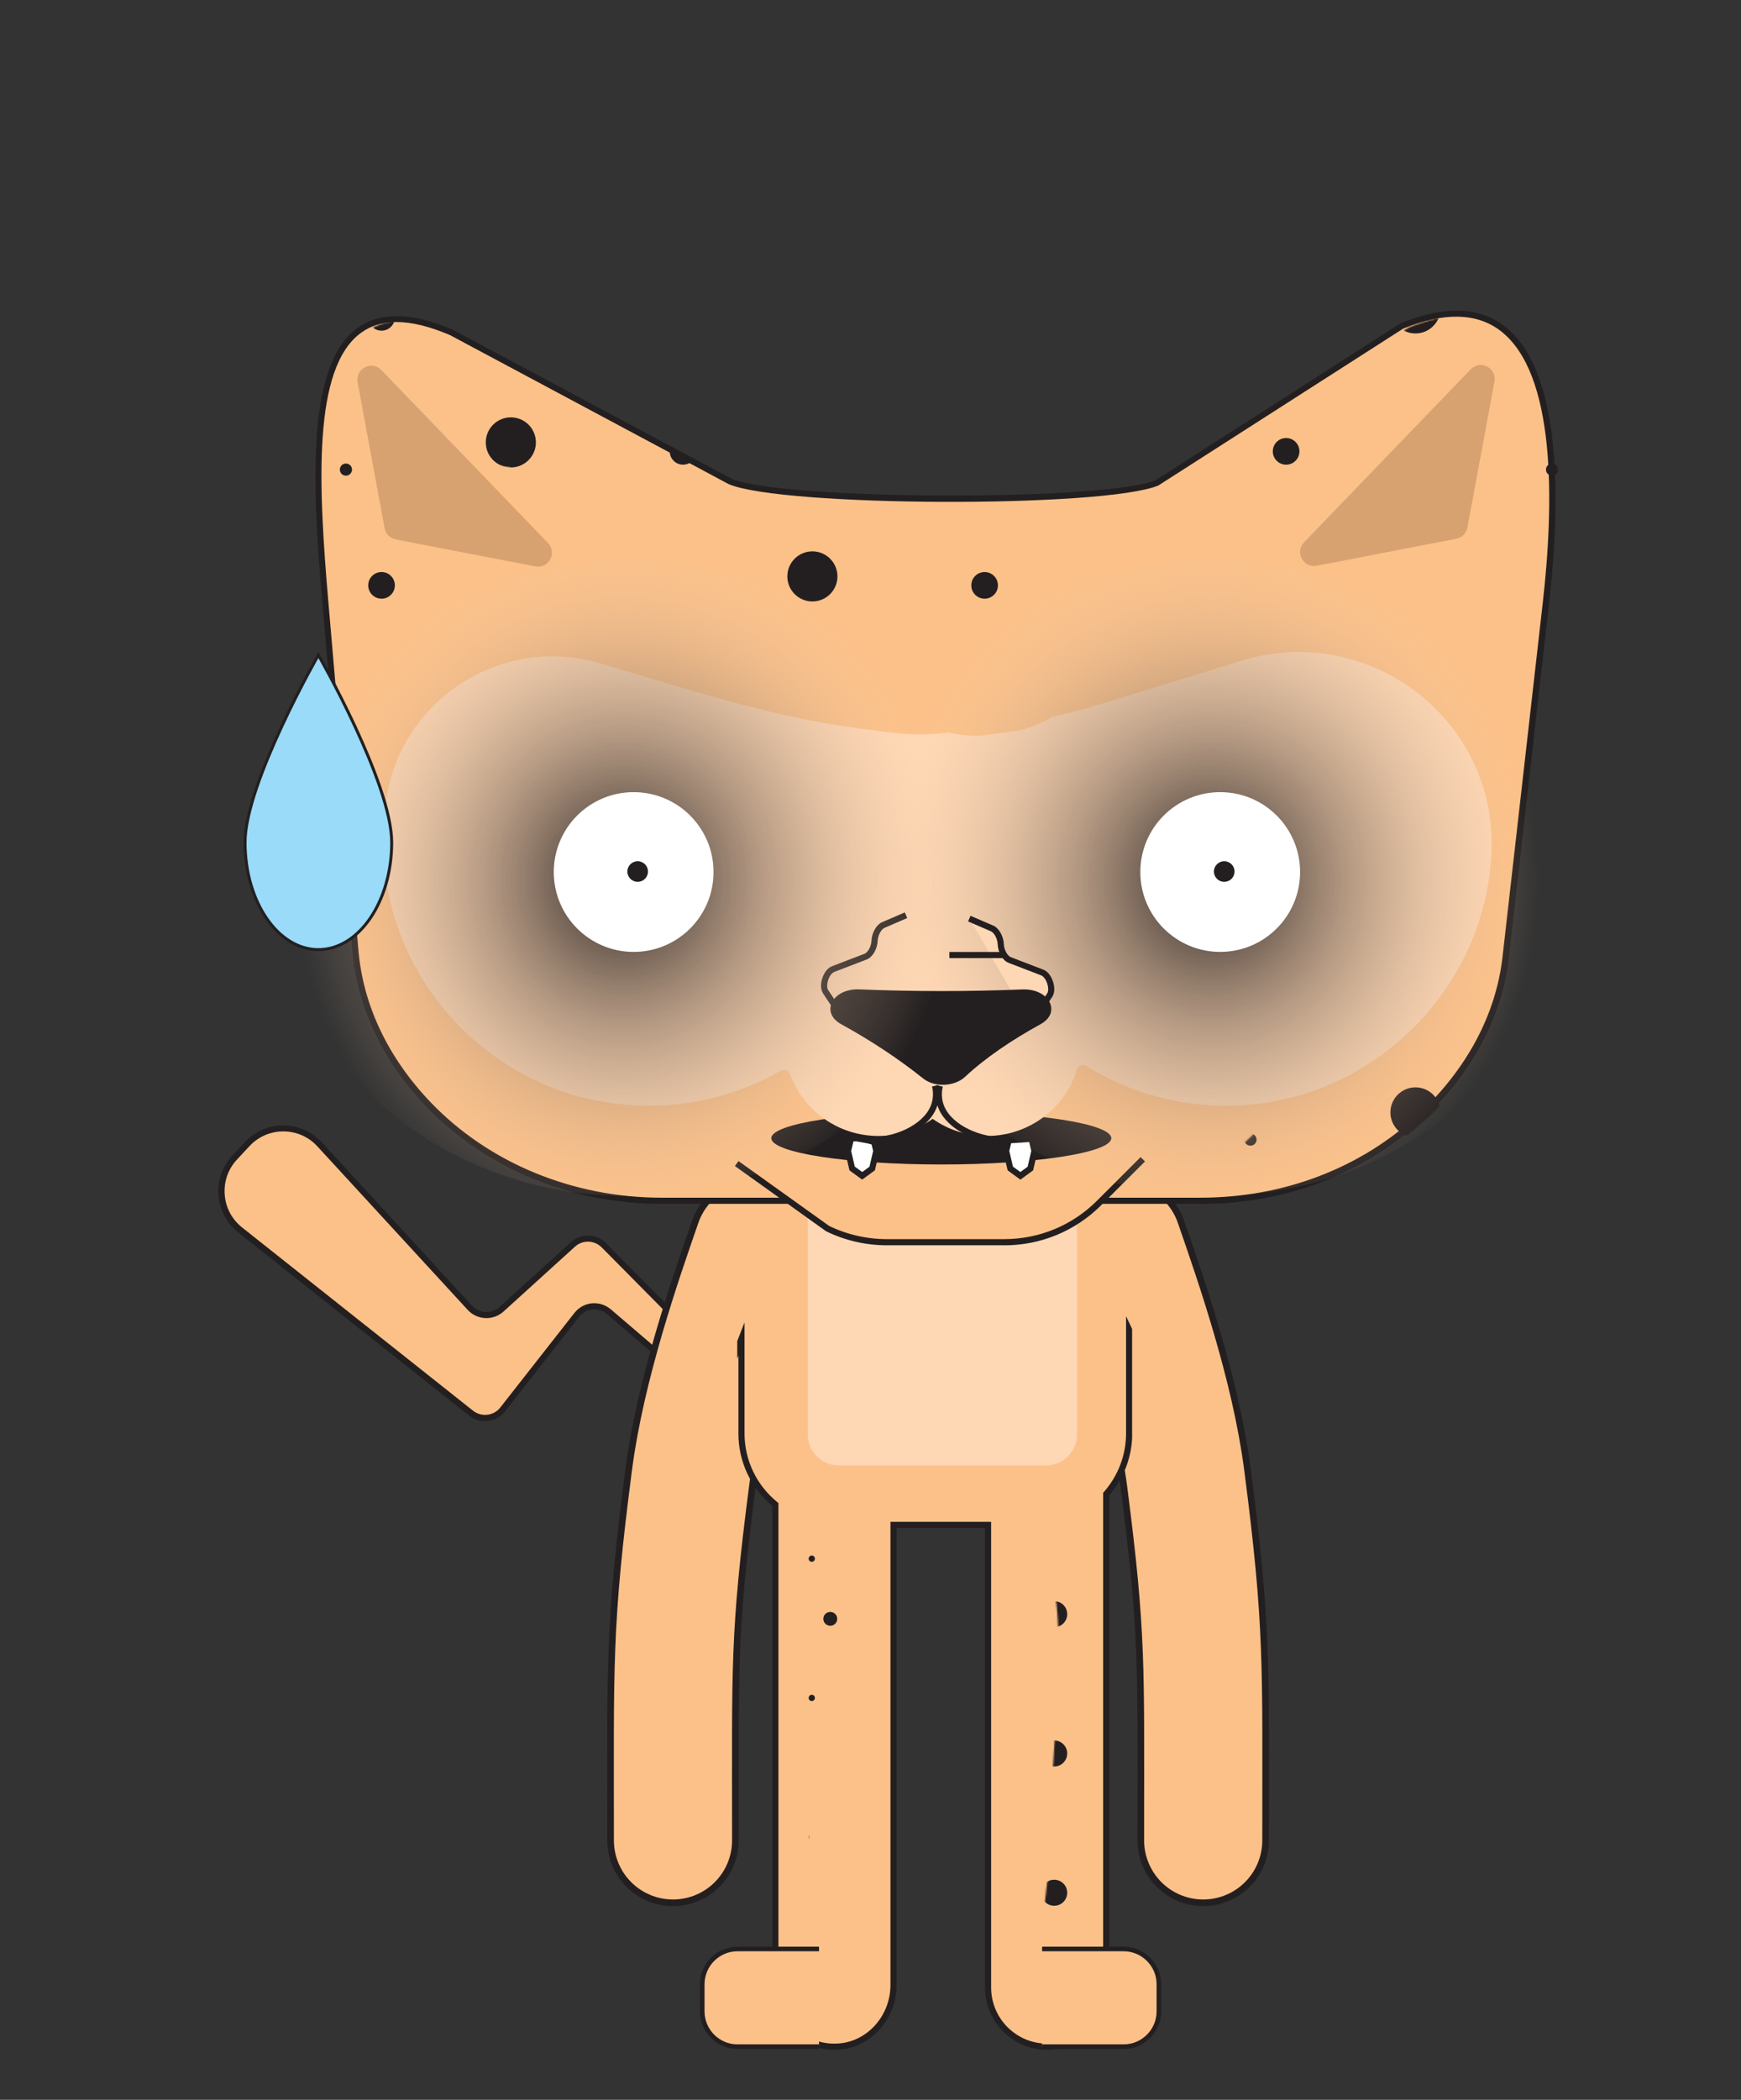 <?xml version="1.0" encoding="UTF-8"?>
<svg xmlns="http://www.w3.org/2000/svg" xmlns:xlink="http://www.w3.org/1999/xlink" viewBox="0 0 1178.6 1420.81">
  <rect x="0" y="0" width="1178.6" height="1420.81" fill="#333333" stroke="none"/>
  <defs>
    <style>
      .cls-1 {
        mask: url(#mask-1);
      }

      .cls-2 {
        fill: #231f20;
      }

      .cls-3 {
        fill: #a5764d;
      }

      .cls-4 {
        fill: #fff;
      }

      .cls-5 {
        mask: url(#mask);
      }

      .cls-6 {
        opacity: .41;
      }

      .cls-7 {
        stroke: #fcc189;
        stroke-width: 80px;
      }

      .cls-7, .cls-8 {
        fill: none;
        stroke-linecap: round;
      }

      .cls-7, .cls-8, .cls-9 {
        stroke-miterlimit: 10;
      }

      .cls-10 {
        fill: url(#radial-gradient);
      }

      .cls-11 {
        mask: url(#mask-2);
      }

      .cls-8 {
        stroke-width: 89px;
      }

      .cls-8, .cls-9 {
        stroke: #231f20;
      }

      .cls-9 {
        fill: #99dbf9;
        stroke-width: 2px;
      }

      .cls-12 {
        fill: #fcc189;
      }

      .cls-13 {
        fill: url(#radial-gradient-2);
      }

      .cls-14 {
        fill: #fed7b4;
      }
    </style>
    <mask id="mask" x="492.67" y="923" width="83.32" height="460.74" maskUnits="userSpaceOnUse">
      <g id="mask0_35406_3843" data-name="mask0 35406 3843">
        <path class="cls-4" d="M551.09,1009.01c-1.25-3.41-1.91-7.31-1.83-11.64,1.21-4.78,2.45-9.43,3.87-14.09,1.91-1.33,3.62-2.66,5.28-4.03-16.17.21-32.43-10.06-32.31-30.87.04-8.48,1.25-17.54-2.04-25.39-.91,3.37-1.87,6.4-3.08,8.98-1.29,4.07-2.74,8.23-4.49,12.42-1.41,4.36-2.79,8.77-4.12,13.17-2.66,8.85-5.16,17.78-7.4,26.89,3.58,3.28,7.15,6.61,10.48,9.68,3.7,6.15,8.48,11.68,14.01,16.16v59.67c-2.49,33.24-2.49,73.22,0,103.3v163.93c0,12.76,6.07,24.14,15.43,31.45-.04-.74-.21-1.45-.21-2.24.25-58.96,1.66-119.05,5.95-178.68.38-4.98.79-9.93,1.58-14.79,22.78-29.71,30.77-69.68,17.01-109.86-.5-4.57-1.08-9.1-1.83-13.71.79-3.57,1.71-7.23,2.74-10.89,1.04-3.66,2.12-7.35,3.37-11.05-9.85-2.04-18.67-8.14-22.37-18.41h-.04Z"/>
      </g>
    </mask>
    <mask id="mask-1" x="704.64" y="894.95" width="64.36" height="488.79" maskUnits="userSpaceOnUse">
      <g id="mask1_35406_3843" data-name="mask1 35406 3843">
        <path class="cls-4" d="M762.14,931.14c-3.95-6.48-9.23-17.95-15.43-29-11.77,39.97-22.12,80.28-30.39,120.59-1.04,5.03-2.95,9.02-5.41,12.3-1.16,2.2-2.54,4.28-4.24,6.19,10.44,34.41,11.27,74.26,9.48,102.64-2.49,39.4-5.53,78.54-6.24,118.06-.33,18.11-12.47,72.38,1.25,84.97,9.94,9.1,11.68,19.99,8.65,29.63,19.58-3.12,33.68-20.99,33.68-41.06v-332.25c9.61-10.89,15.51-25.26,15.51-41.01v-19.2c-2.16-3.91-4.41-7.85-6.86-11.84Z"/>
      </g>
    </mask>
    <mask id="mask-2" x="124.75" y="191.72" width="930.57" height="1012.92" maskUnits="userSpaceOnUse">
      <g id="mask2_35406_3843" data-name="mask2 35406 3843">
        <path class="cls-4" d="M953.81,221.55l-166.19,106.42c-35.67,14.38-253.54,14-288.84-1.12l-188.43-100.77c-100.16-42.8-94.96,73.63-85.61,182.08l20.42,236.31c3.53,39.89,21.91,75.17,49.52,103.97,40.87,42.72,98.5,65.15,157.62,65.15h9.36c-12.31,22.73-23.03,46.29-32.18,70.6l-22.66-24.56s-.17-.12-.25-.21c-2.41,6.81-6.82,12.76-13.51,15.87-17.13,8.02-32.14,19.07-48.85,27.67-6.49,12.3-19.46,20.44-35.05,14.34-35.67-14-60.33-38.48-90.64-60.71-29.27-21.48-48.9-34.78-54.51-70.22l-4.82,4.82c-13.85,13.84-12.97,36.48,1.91,49.2l142.9,122.04,8.73,7.52c6.49,5.44,16.09,4.74,21.54-1.74,13.26-15.67,35.67-42.22,52.39-62.04,5.7-6.65,15.51-7.27,21.91-1.37,2.95,2.7,6.49,5.98,10.39,9.6-25.11,79.41-33.22,164.96-23.37,248.11,1.96,16.41,13.64,29.17,28.57,33.53-3.04-23.97-1-47.7.37-72.3,2-36.11,2.87-71.97,9.44-107.71,6.69-36.44,14.84-74.59,27.03-109.62,11.68-33.58,28.65-64.99,40.29-98.6,0-.08.04-.12.08-.17-9.27-15.17-21.08-19.61-40.04-22.98-31.56-5.61-64.36-6.65-89.85-28.8-27.27-23.73-36.84-59.42-41.95-93.83-5.4-36.23-5.65-72.68-15.18-108.24-10.1-37.73-17.71-75.29-22.7-114.06-4.82-37.56-26.24-121.54,33.8-125.07,27.52-1.62,61.08,17.2,84.61,29.04,36.92,18.53,71.39,43.88,110.64,57.43,79.95,27.63,183.77,1.87,261.86-21.19,31.31-9.27,65.28-22.81,95.26-21.07,17.17-10.18,32.76-30.67,51.06-36.61,21.58-6.98,42.99.21,54.76,19.7,25.61,42.26,9.65,113.48,7.36,158.77-3.45,68.98.21,140.66-49.15,195.71-22.33,24.89-51.14,40.39-79.75,56.26-19.46,23.35-42.87,42.3-74.8,48.24-1.62.29-3.28.42-4.91.5-4.36,12.17-8.65,24.39-12.81,36.69,11.52,10.22,20.04,23.35,29.06,38.89,16.51,28.42,36.01,55.47,46.86,86.8,25.2,73.01,23.62,163.3,18.34,240.79,16.76-3.61,29.94-17.7,31.47-35.56,7.36-86.51-4.57-174.98-34.47-255.8-12.97-34.86-28.98-68.15-48.02-99.64h4.41c54.88,0,108.73-19.45,148.81-56.84,31.27-29.17,52.89-65.9,57.67-108.12l27.19-239.18c12.39-108.58,4.16-228.96-97.21-187.9l.12-.04Z"/>
      </g>
    </mask>
    <radialGradient id="radial-gradient" cx="-1285.34" cy="655.84" fx="-1285.34" fy="655.84" r="346.08" gradientTransform="translate(1642.74 149.6) scale(.64 .68)" gradientUnits="userSpaceOnUse">
      <stop offset="0" stop-color="#231f20"/>
      <stop offset="1" stop-color="#fed7b4" stop-opacity="0"/>
    </radialGradient>
    <radialGradient id="radial-gradient-2" cx="-1907.02" fx="-1907.02" r="346.08" xlink:href="#radial-gradient"/>
  </defs>
  <g id="Layer_3" data-name="Layer 3">
    <g>
      <path class="cls-12" d="M571.36,1015.5c2.36-2.54,2.3-6.49-.16-8.93l-162.38-163.97c-5.74-5.82-14.99-6.07-21.03-.61-11.96,10.87-31.5,28.58-48.3,43.83-6.2,5.63-15.74,5.23-21.38-.93-24.3-26.44-72.46-78.74-101.74-110.62-13.21-14.36-35.84-14.38-49.14-.09l-8.37,8.99c-13.3,14.29-11.6,36.89,3.69,49.01l147.27,116.82,9,7.16c6.64,5.25,16.25,4.15,21.46-2.48,12.65-16.09,34.12-43.48,50.11-63.89,5.41-6.89,15.19-7.87,21.85-2.2,37.57,32.11,150.19,128.44,150.19,128.44,2.62,2.23,6.56,2.01,8.93-.49v-.04Z"/>
      <path class="cls-2" d="M566.93,1019.66c-2.08.08-4.18-.6-5.86-2.03l-150.19-128.44c-2.75-2.35-6.2-3.48-9.81-3.14-3.57.34-6.79,2.16-9.05,5.03l-50.11,63.89c-2.86,3.64-6.98,5.95-11.58,6.49-4.6.58-9.18-.75-12.82-3.65l-156.27-123.94c-7.75-6.12-12.62-15.3-13.35-25.17-.73-9.87,2.7-19.64,9.43-26.87l8.37-8.99c6.73-7.23,16.31-11.44,26.17-11.34,9.99.01,19.24,4.08,26.04,11.45l101.74,110.62c4.85,5.27,13.14,5.64,18.46.83l48.3-43.83c6.85-6.24,17.38-5.95,23.91.67l162.38,163.97c3.24,3.25,3.3,8.44.18,11.8-1.6,1.72-3.77,2.63-5.93,2.71v-.04ZM401.76,881.82c4.32-.16,8.45,1.32,11.84,4.19l150.19,128.44c1.8,1.56,4.46,1.38,6.06-.34,1.6-1.72,1.55-4.38-.1-6.07l-162.38-163.97c-4.97-5.02-12.96-5.27-18.16-.51l-48.3,43.83c-7.01,6.37-17.93,5.89-24.29-1.07l-101.74-110.62c-5.98-6.52-14.14-10.09-22.96-10.15-8.86-.01-17.06,3.53-23.1,10.03l-8.37,8.99c-6.05,6.5-8.99,14.92-8.33,23.75.65,8.83,4.85,16.71,11.79,22.23l156.27,123.94c2.78,2.19,6.23,3.18,9.75,2.77,3.48-.42,6.62-2.15,8.77-4.93l50.11-63.89c2.98-3.77,7.18-6.12,11.91-6.59l1.08-.04h-.04Z"/>
    </g>
  </g>
  <g id="Layer_6" data-name="Layer 6">
    <g>
      <path class="cls-8" d="M759.56,840.52c13.37,38.51,35.73,102.82,43.1,159.65,13.4,103.4,11.87,125.9,11.87,245.07"/>
      <path class="cls-7" d="M759.56,840.52c13.37,38.51,35.73,102.82,43.1,159.65,13.4,103.4,11.87,125.9,11.87,245.07"/>
    </g>
    <g>
      <path class="cls-8" d="M510.56,840.52c-13.37,38.51-35.73,102.82-43.1,159.65-13.4,103.4-11.87,125.9-11.87,245.07"/>
      <path class="cls-7" d="M510.56,840.52c-13.37,38.51-35.73,102.82-43.1,159.65-13.4,103.4-11.87,125.9-11.87,245.07"/>
    </g>
  </g>
  <g id="Layer_2" data-name="Layer 2">
    <g>
      <path class="cls-12" d="M766.41,751.71c-.65-.83-1.28-1.66-1.94-2.49v-15.75c0-34.2-27.73-62.04-62.08-62.04h-138.33c-34.3,0-62.08,27.8-62.08,62.04v8.06c-.98,1.33-1.93,2.67-2.9,4.01v167.76c.95-2.54,1.9-5.07,2.9-7.59v64.03c0,19.41,8.94,36.77,22.95,48.12v326.9c0,23.39,20.08,42.09,43.95,39.81,20.79-2,36.05-20.66,36.05-41.51v-311.32h64.03v313.06c0,23.39,20.08,42.09,43.95,39.81,20.79-2,36.05-20.65,36.05-41.51v-332.26c9.6-10.85,15.51-25.26,15.51-41.01v-70.06c.65,1.37,1.3,2.75,1.94,4.13v-152.19Z"/>
      <path class="cls-2" d="M504.02,742.25v-8.77c0-33.08,26.9-59.96,60-59.96h138.33c33.1,0,60,26.88,60,59.96v16.5l.46.58c1.22,1.53,2.4,3.08,3.6,4.62v-25.18c-1.81-33.75-29.84-60.64-64.06-60.64h-138.33c-35.38,0-64.16,28.75-64.16,64.11v7.4c-.26.36-.51.72-.78,1.08v7.08c1.5-2.09,2.99-4.18,4.52-6.25l.42-.54Z"/>
      <path class="cls-2" d="M766.41,899.23c-.05-.11-.1-.22-.15-.32l-3.95-8.31v79.24c0,14.59-5.32,28.67-15.01,39.64l-.5.58v333.05c0,20.32-15.01,37.65-34.18,39.48-10.85,1.03-21.2-2.41-29.23-9.69-7.9-7.14-12.43-17.41-12.43-28.04v-315.14h-68.15v313.39c0,20.32-15.01,37.65-34.18,39.48-10.85,1.08-21.21-2.37-29.23-9.64-7.9-7.15-12.43-17.42-12.43-28.05v-327.89l-.75-.62c-14.09-11.47-22.2-28.42-22.2-46.54v-75.04l-3.99,10.18c-.32.8-.63,1.6-.94,2.41v11.92c.26-.72.52-1.44.78-2.15v52.73c0,19.03,8.36,36.9,22.95,49.11v325.9c0,11.8,5.03,23.14,13.8,31.12,7.86,7.11,17.75,10.93,28.23,10.93h.04c1.37,0,2.79-.08,4.2-.21,21.25-2.04,37.92-21.19,37.92-43.59v-309.23h59.83v310.98c0,11.8,5.03,23.14,13.8,31.12,8.9,8.06,20.37,11.88,32.43,10.72,21.25-2.04,37.92-21.19,37.92-43.59v-331.51c9.29-10.78,14.67-24.28,15.41-38.43v-73.98Z"/>
      <path class="cls-14" d="M708.04,778.77h-140.16c-11.64,0-21.08,9.43-21.08,21.07v170.66c0,11.63,9.44,21.07,21.08,21.07h140.16c11.64,0,21.08-9.43,21.08-21.07v-170.66c0-11.64-9.44-21.07-21.08-21.07Z"/>
      <g class="cls-5">
        <g>
          <path class="cls-2" d="M549.55,962.56c1.17,0,2.12-.95,2.12-2.12s-.95-2.12-2.12-2.12-2.12.95-2.12,2.12.95,2.12,2.12,2.12Z"/>
          <path class="cls-2" d="M549.55,1151c1.17,0,2.12-.95,2.12-2.12s-.95-2.12-2.12-2.12-2.12.95-2.12,2.12.95,2.12,2.12,2.12Z"/>
          <path class="cls-2" d="M562.07,1100.05c2.59,0,4.7-2.1,4.7-4.69s-2.1-4.7-4.7-4.7-4.7,2.1-4.7,4.7,2.1,4.69,4.7,4.69Z"/>
          <path class="cls-2" d="M549.55,1056.76c1.17,0,2.12-.95,2.12-2.12s-.95-2.12-2.12-2.12-2.12.95-2.12,2.12.95,2.12,2.12,2.12Z"/>
          <path class="cls-2" d="M562.07,1005.86c2.59,0,4.7-2.1,4.7-4.7s-2.1-4.7-4.7-4.7-4.7,2.1-4.7,4.7,2.1,4.7,4.7,4.7Z"/>
          <path class="cls-2" d="M501.49,1083.39c-.83,0-1.64.12-2.4.34v16.94c.76.22,1.57.34,2.4.34,4.87,0,8.81-3.94,8.81-8.81s-3.95-8.81-8.81-8.81Z"/>
          <path class="cls-2" d="M501.49,989.19c-.83,0-1.64.12-2.4.34v16.94c.76.22,1.57.34,2.4.34,4.87,0,8.81-3.94,8.81-8.81s-3.95-8.81-8.81-8.81Z"/>
          <path class="cls-2" d="M549.55,1339.49c1.17,0,2.12-.95,2.12-2.12s-.95-2.12-2.12-2.12-2.12.95-2.12,2.12.95,2.12,2.12,2.12Z"/>
          <path class="cls-2" d="M562.07,1288.54c2.59,0,4.7-2.1,4.7-4.69s-2.1-4.7-4.7-4.7-4.7,2.1-4.7,4.7,2.1,4.69,4.7,4.69Z"/>
          <path class="cls-2" d="M549.55,1245.24c1.17,0,2.12-.95,2.12-2.12s-.95-2.11-2.12-2.11-2.12.94-2.12,2.11.95,2.12,2.12,2.12Z"/>
          <path class="cls-2" d="M562.07,1194.3c2.59,0,4.7-2.1,4.7-4.7s-2.1-4.69-4.7-4.69-4.7,2.1-4.7,4.69,2.1,4.7,4.7,4.7Z"/>
          <path class="cls-2" d="M501.49,1289.49c4.87,0,8.81-3.94,8.81-8.8s-3.95-8.81-8.81-8.81-8.82,3.94-8.82,8.81,3.95,8.8,8.82,8.8Z"/>
          <path class="cls-2" d="M501.49,1177.64c-.83,0-1.64.12-2.4.34v16.94c.76.22,1.57.34,2.4.34,4.87,0,8.81-3.95,8.81-8.81s-3.95-8.81-8.81-8.81Z"/>
          <path class="cls-2" d="M501.49,1383.74c4.87,0,8.81-3.95,8.81-8.81s-3.95-8.81-8.81-8.81-8.82,3.94-8.82,8.81,3.95,8.81,8.82,8.81Z"/>
        </g>
      </g>
      <g class="cls-1">
        <g>
          <path class="cls-2" d="M713.66,912.57c4.87,0,8.81-3.94,8.81-8.81s-3.95-8.81-8.81-8.81-8.82,3.94-8.82,8.81,3.95,8.81,8.82,8.81Z"/>
          <path class="cls-2" d="M761.68,1151c1.17,0,2.12-.95,2.12-2.12s-.95-2.12-2.12-2.12-2.12.95-2.12,2.12.95,2.12,2.12,2.12Z"/>
          <path class="cls-2" d="M761.68,1056.76c1.17,0,2.12-.95,2.12-2.12s-.95-2.12-2.12-2.12-2.12.95-2.12,2.12.95,2.12,2.12,2.12Z"/>
          <path class="cls-2" d="M713.66,1101c4.87,0,8.81-3.94,8.81-8.81s-3.95-8.81-8.81-8.81-8.82,3.94-8.82,8.81,3.95,8.81,8.82,8.81Z"/>
          <path class="cls-2" d="M761.68,1339.49c1.17,0,2.12-.95,2.12-2.12s-.95-2.12-2.12-2.12-2.12.95-2.12,2.12.95,2.12,2.12,2.12Z"/>
          <path class="cls-2" d="M761.68,1245.24c1.17,0,2.12-.95,2.12-2.12s-.95-2.11-2.12-2.11-2.12.94-2.12,2.11.95,2.12,2.12,2.12Z"/>
          <path class="cls-2" d="M713.66,1289.49c4.87,0,8.81-3.94,8.81-8.8s-3.95-8.81-8.81-8.81-8.82,3.94-8.82,8.81,3.95,8.8,8.82,8.8Z"/>
          <path class="cls-2" d="M713.66,1195.26c4.87,0,8.81-3.95,8.81-8.81s-3.95-8.81-8.81-8.81-8.82,3.94-8.82,8.81,3.95,8.81,8.82,8.81Z"/>
          <path class="cls-2" d="M713.66,1383.74c4.87,0,8.81-3.95,8.81-8.81s-3.95-8.81-8.81-8.81-8.82,3.94-8.82,8.81,3.95,8.81,8.82,8.81Z"/>
        </g>
      </g>
    </g>
  </g>
  <g id="Layer_4" data-name="Layer 4">
    <path class="cls-12" d="M554.45,1318.75h-55.17c-13.18,0-23.87,10.68-23.87,23.85v18.37c0,13.17,10.69,23.85,23.87,23.85h55.17"/>
    <path class="cls-2" d="M554.45,1386.4h-55.17c-14.01,0-25.45-11.39-25.45-25.43v-18.37c0-14,11.39-25.43,25.45-25.43h55.17v3.12h-55.17c-12.31,0-22.33,10.01-22.33,22.31v18.37c0,12.3,10.02,22.31,22.33,22.31h55.17v3.12Z"/>
  </g>
  <g id="Layer_5" data-name="Layer 5">
    <path class="cls-12" d="M705.51,1318.75h55.17c13.18,0,23.87,10.68,23.87,23.85v18.37c0,13.17-10.69,23.85-23.87,23.85h-55.17"/>
    <path class="cls-2" d="M760.64,1386.4h-55.17v-3.12h55.17c12.31,0,22.33-10.01,22.33-22.31v-18.37c0-12.3-10.02-22.31-22.33-22.31h-55.17v-3.12h55.17c14.01,0,25.45,11.38,25.45,25.43v18.37c0,14-11.39,25.43-25.45,25.43Z"/>
  </g>
  <g id="Layer_1" data-name="Layer 1">
    <path class="cls-12" d="M447.77,812.47h364.97c54.92,0,108.73-19.36,148.85-56.84,31.27-29.17,52.89-65.86,57.71-108.12l27.19-239.14c12.35-108.58,4.16-228.96-97.21-187.98l-166.23,106.46c-35.59,14.38-253.5,14-288.8-1.12l-188.47-100.77c-100.12-42.8-94.92,73.63-85.57,182.08l20.42,236.27c3.45,39.89,21.87,75.17,49.48,103.97,40.87,42.67,98.54,65.15,157.66,65.15v.04Z"/>
    <path class="cls-2" d="M812.74,814.55h-364.97c-61.08,0-119.12-23.98-159.16-65.82-29.44-30.75-46.73-67.11-50.02-105.21l-20.42-236.27c-6.9-80.07-10.77-160.35,23.91-185.41,15.18-10.97,36.92-10.55,64.53,1.29l188.64,100.81c34.05,14.54,251.51,15.38,287.06,1l165.9-106.25c29.4-11.93,52.85-11.26,70.06,1.83,39.38,29.92,38.25,118.8,30.35,188.15l-27.19,239.14c-4.57,40.22-24.74,78.08-58.33,109.41-39.67,37.02-93.05,57.42-150.26,57.42l-.08-.08ZM268.48,217.89c-9.35,0-17.34,2.41-24.03,7.27-32.89,23.77-28.98,102.8-22.2,181.71l20.41,236.27c3.2,37.15,20.12,72.68,48.9,102.72,39.29,41.01,96.21,64.53,156.17,64.53h364.97c56.17,0,108.56-19.99,147.44-56.3,32.85-30.67,52.6-67.61,57.04-106.83l27.19-239.14c7.78-68.23,9.06-155.61-28.73-184.37-15.97-12.13-38.04-12.63-65.65-1.45l-165.9,106.25c-37.67,15.29-254.79,14.42-290.76-.96l-188.6-100.81c-13.89-5.94-25.95-8.89-36.3-8.89h.04Z"/>
    <g class="cls-11">
      <g>
        <path class="cls-2" d="M1050.69,503.19c2.27,0,4.12-1.84,4.12-4.11s-1.84-4.11-4.12-4.11-4.12,1.84-4.12,4.11,1.84,4.11,4.12,4.11Z"/>
        <path class="cls-2" d="M870.66,495.76c4.98,0,9.02-4.04,9.02-9.02s-4.04-9.02-9.02-9.02-9.02,4.04-9.02,9.02,4.04,9.02,9.02,9.02Z"/>
        <path class="cls-2" d="M754.07,497.62c9.37,0,16.96-7.59,16.96-16.95s-7.59-16.95-16.96-16.95-16.96,7.59-16.96,16.95,7.59,16.95,16.96,16.95Z"/>
        <path class="cls-2" d="M1050.69,321.86c2.27,0,4.12-1.84,4.12-4.11s-1.84-4.11-4.12-4.11-4.12,1.84-4.12,4.11,1.84,4.11,4.12,4.11Z"/>
        <path class="cls-2" d="M846.54,412.53c2.27,0,4.12-1.84,4.12-4.11s-1.84-4.11-4.12-4.11-4.12,1.84-4.12,4.11,1.84,4.11,4.12,4.11Z"/>
        <path class="cls-2" d="M958.22,406.96c9.37,0,16.96-7.59,16.96-16.95s-7.6-16.95-16.96-16.95-16.96,7.59-16.96,16.95,7.6,16.95,16.96,16.95Z"/>
        <path class="cls-2" d="M870.66,314.42c4.98,0,9.02-4.04,9.02-9.02s-4.04-9.02-9.02-9.02-9.02,4.04-9.02,9.02,4.04,9.02,9.02,9.02Z"/>
        <path class="cls-2" d="M754.07,316.29c9.37,0,16.96-7.59,16.96-16.95s-7.59-16.95-16.96-16.95-16.96,7.59-16.96,16.95,7.59,16.95,16.96,16.95Z"/>
        <path class="cls-2" d="M846.54,231.19c2.27,0,4.12-1.84,4.12-4.11s-1.84-4.11-4.12-4.11-4.12,1.84-4.12,4.11,1.84,4.11,4.12,4.11Z"/>
        <path class="cls-2" d="M958.22,225.62c9.37,0,16.96-7.59,16.96-16.95s-7.6-16.95-16.96-16.95-16.96,7.59-16.96,16.95,7.6,16.95,16.96,16.95Z"/>
        <path class="cls-2" d="M1050.69,684.53c2.27,0,4.12-1.84,4.12-4.11s-1.84-4.11-4.12-4.11-4.12,1.84-4.12,4.11,1.84,4.11,4.12,4.11Z"/>
        <path class="cls-2" d="M846.54,775.2c2.27,0,4.12-1.84,4.12-4.11s-1.84-4.11-4.12-4.11-4.12,1.84-4.12,4.11,1.84,4.11,4.12,4.11Z"/>
        <path class="cls-2" d="M958.22,769.63c9.37,0,16.96-7.59,16.96-16.95s-7.6-16.95-16.96-16.95-16.96,7.59-16.96,16.95,7.6,16.95,16.96,16.95Z"/>
        <path class="cls-2" d="M870.66,677.1c4.98,0,9.02-4.04,9.02-9.02s-4.04-9.02-9.02-9.02-9.02,4.04-9.02,9.02,4.04,9.02,9.02,9.02Z"/>
        <path class="cls-2" d="M754.07,678.96c9.37,0,16.96-7.59,16.96-16.95s-7.59-16.95-16.96-16.95-16.96,7.59-16.96,16.95,7.59,16.95,16.96,16.95Z"/>
        <path class="cls-2" d="M846.54,593.86c2.27,0,4.12-1.84,4.12-4.11s-1.84-4.11-4.12-4.11-4.12,1.84-4.12,4.11,1.84,4.11,4.12,4.11Z"/>
        <path class="cls-2" d="M958.22,588.29c9.37,0,16.96-7.59,16.96-16.95s-7.6-16.95-16.96-16.95-16.96,7.59-16.96,16.95,7.6,16.95,16.96,16.95Z"/>
        <path class="cls-2" d="M642.43,503.19c2.27,0,4.12-1.84,4.12-4.11s-1.84-4.11-4.12-4.11-4.12,1.84-4.12,4.11,1.84,4.11,4.12,4.11Z"/>
        <path class="cls-2" d="M666.55,405.09c4.98,0,9.02-4.04,9.02-9.02s-4.04-9.02-9.02-9.02-9.02,4.04-9.02,9.02,4.04,9.02,9.02,9.02Z"/>
        <path class="cls-2" d="M462.4,495.76c4.98,0,9.02-4.04,9.02-9.02s-4.04-9.02-9.02-9.02-9.02,4.04-9.02,9.02,4.04,9.02,9.02,9.02Z"/>
        <path class="cls-2" d="M345.82,497.62c9.37,0,16.96-7.59,16.96-16.95s-7.59-16.95-16.96-16.95-16.96,7.59-16.96,16.95,7.6,16.95,16.96,16.95Z"/>
        <path class="cls-2" d="M642.43,321.86c2.27,0,4.12-1.84,4.12-4.11s-1.84-4.11-4.12-4.11-4.12,1.84-4.12,4.11,1.84,4.11,4.12,4.11Z"/>
        <path class="cls-2" d="M666.55,223.75c4.98,0,9.02-4.04,9.02-9.02s-4.04-9.02-9.02-9.02-9.02,4.04-9.02,9.02,4.04,9.02,9.02,9.02Z"/>
        <path class="cls-2" d="M438.28,412.53c2.27,0,4.12-1.84,4.12-4.11s-1.84-4.11-4.12-4.11-4.12,1.84-4.12,4.11,1.84,4.11,4.12,4.11Z"/>
        <path class="cls-2" d="M549.96,406.96c9.37,0,16.96-7.59,16.96-16.95s-7.6-16.95-16.96-16.95-16.96,7.59-16.96,16.95,7.6,16.95,16.96,16.95Z"/>
        <path class="cls-2" d="M462.4,314.42c4.98,0,9.02-4.04,9.02-9.02s-4.04-9.02-9.02-9.02-9.02,4.04-9.02,9.02,4.04,9.02,9.02,9.02Z"/>
        <path class="cls-2" d="M345.82,316.29c9.37,0,16.96-7.59,16.96-16.95s-7.59-16.95-16.96-16.95-16.96,7.59-16.96,16.95,7.6,16.95,16.96,16.95Z"/>
        <path class="cls-2" d="M438.28,231.19c2.27,0,4.12-1.84,4.12-4.11s-1.84-4.11-4.12-4.11-4.12,1.84-4.12,4.11,1.84,4.11,4.12,4.11Z"/>
        <path class="cls-2" d="M549.96,225.62c9.37,0,16.96-7.59,16.96-16.95s-7.6-16.95-16.96-16.95-16.96,7.59-16.96,16.95,7.6,16.95,16.96,16.95Z"/>
        <path class="cls-2" d="M666.55,767.76c4.98,0,9.02-4.04,9.02-9.02s-4.04-9.02-9.02-9.02-9.02,4.04-9.02,9.02,4.04,9.02,9.02,9.02Z"/>
        <path class="cls-2" d="M642.43,684.53c2.27,0,4.12-1.84,4.12-4.11s-1.84-4.11-4.12-4.11-4.12,1.84-4.12,4.11,1.84,4.11,4.12,4.11Z"/>
        <path class="cls-2" d="M666.55,586.42c4.98,0,9.02-4.04,9.02-9.02s-4.04-9.02-9.02-9.02-9.02,4.04-9.02,9.02,4.04,9.02,9.02,9.02Z"/>
        <path class="cls-2" d="M438.28,775.2c2.27,0,4.12-1.84,4.12-4.11s-1.84-4.11-4.12-4.11-4.12,1.84-4.12,4.11,1.84,4.11,4.12,4.11Z"/>
        <path class="cls-2" d="M549.96,769.63c9.37,0,16.96-7.59,16.96-16.95s-7.6-16.95-16.96-16.95-16.96,7.59-16.96,16.95,7.6,16.95,16.96,16.95Z"/>
        <path class="cls-2" d="M462.4,677.1c4.98,0,9.02-4.04,9.02-9.02s-4.04-9.02-9.02-9.02-9.02,4.04-9.02,9.02,4.04,9.02,9.02,9.02Z"/>
        <path class="cls-2" d="M345.82,678.96c9.37,0,16.96-7.59,16.96-16.95s-7.59-16.95-16.96-16.95-16.96,7.59-16.96,16.95,7.6,16.95,16.96,16.95Z"/>
        <path class="cls-2" d="M438.28,593.86c2.27,0,4.12-1.84,4.12-4.11s-1.84-4.11-4.12-4.11-4.12,1.84-4.12,4.11,1.84,4.11,4.12,4.11Z"/>
        <path class="cls-2" d="M549.96,588.29c9.37,0,16.96-7.59,16.96-16.95s-7.6-16.95-16.96-16.95-16.96,7.59-16.96,16.95,7.6,16.95,16.96,16.95Z"/>
        <path class="cls-2" d="M234.18,503.19c2.27,0,4.12-1.84,4.12-4.11s-1.84-4.11-4.12-4.11-4.12,1.84-4.12,4.11,1.84,4.11,4.12,4.11Z"/>
        <path class="cls-2" d="M258.29,405.09c4.98,0,9.02-4.04,9.02-9.02s-4.04-9.02-9.02-9.02-9.02,4.04-9.02,9.02,4.04,9.02,9.02,9.02Z"/>
        <path class="cls-2" d="M234.18,321.86c2.27,0,4.12-1.84,4.12-4.11s-1.84-4.11-4.12-4.11-4.12,1.84-4.12,4.11,1.84,4.11,4.12,4.11Z"/>
        <path class="cls-2" d="M258.29,223.75c4.98,0,9.02-4.04,9.02-9.02s-4.04-9.02-9.02-9.02-9.02,4.04-9.02,9.02,4.04,9.02,9.02,9.02Z"/>
        <path class="cls-2" d="M141.71,406.96c9.37,0,16.96-7.59,16.96-16.95s-7.6-16.95-16.96-16.95-16.96,7.59-16.96,16.95,7.59,16.95,16.96,16.95Z"/>
        <path class="cls-2" d="M141.71,225.62c9.37,0,16.96-7.59,16.96-16.95s-7.6-16.95-16.96-16.95-16.96,7.59-16.96,16.95,7.59,16.95,16.96,16.95Z"/>
        <path class="cls-2" d="M234.18,684.53c2.27,0,4.12-1.84,4.12-4.11s-1.84-4.11-4.12-4.11-4.12,1.84-4.12,4.11,1.84,4.11,4.12,4.11Z"/>
        <path class="cls-2" d="M258.29,586.42c4.98,0,9.02-4.04,9.02-9.02s-4.04-9.02-9.02-9.02-9.02,4.04-9.02,9.02,4.04,9.02,9.02,9.02Z"/>
        <path class="cls-2" d="M141.71,588.29c9.37,0,16.96-7.59,16.96-16.95s-7.6-16.95-16.96-16.95-16.96,7.59-16.96,16.95,7.59,16.95,16.96,16.95Z"/>
      </g>
    </g>
    <path class="cls-12" d="M498.78,787.33l61.37,43.88c12.47,6.11,26.19,9.31,40.12,9.31h79.54c24.11,0,47.27-9.6,64.32-26.64l29.52-29.5"/>
    <ellipse class="cls-2" cx="637.22" cy="770.13" rx="115.08" ry="17.79"/>
    <path class="cls-2" d="M679.77,842.6h-79.54c-14.14,0-28.31-3.28-41.04-9.52l-61.66-44.09,2.41-3.37,61.37,43.88c11.85,5.78,25.4,8.93,38.92,8.93h79.54c23.74,0,46.07-9.23,62.87-26.01l29.52-29.5,2.95,2.95-29.52,29.5c-17.59,17.58-40.95,27.26-65.82,27.26v-.04Z"/>
    <path class="cls-14" d="M1009.68,576.88c4.13-90.05-83.4-156.44-169.51-129.76-5.58,1.73-11.15,3.46-16.72,5.19-25,7.76-50.03,15.41-75.07,23.06-11.5,3.51-23.06,6.91-34.83,9.41-.36.08-.73.14-1.1.22-6.94,3.96-14.37,7.07-22.32,9.29-8.64,1.16-17.28,2.32-25.92,3.48-7.43.33-14.74-.47-21.82-2.18-2.71.27-5.42.53-8.11.77-8.09.73-16.24.72-24.33-.04-16.48-1.55-32.92-3.93-49.25-6.65-17.16-2.85-34.15-6.69-51.01-10.98-34.64-8.83-68.71-19.66-103-29.74-.27-.08-.54-.16-.8-.24-65.89-19.27-133.88,24.05-144.39,91.89-2.39,15.43-2.82,31.51-1.02,47.97,8.98,82.15,74.8,148.55,156.92,158.28,40.71,4.82,79.12-3.99,111.35-22.48,2.33-1.33,5.16-.21,6.07,2.33,8.9,24.52,32.35,41.93,59.87,41.93,13.76,0,26.4-4.32,36.71-11.59,10.31,7.35,23.04,11.59,36.63,11.59,28.81,0,53.14-18.95,61.12-45.13.83-2.62,3.99-3.61,6.32-2.16,29.6,18.33,64.86,28.3,102.61,26.64,90.68-3.95,165.44-77,171.39-167.54.08-1.19.14-2.38.2-3.56Z"/>
    <path class="cls-2" d="M589.87,773.66c-3.28,0-6.49-.29-9.65-.91-7.32-1.41-14.05-4.57-19.5-9.14l2.66-3.2c3.41,2.87,9.23,6.61,17.63,8.23,16.8,3.28,37.59-3.7,46.32-15.54,4.91-6.65,4.7-13.42,3.66-17.95l4.03-.96c1.25,5.36,1.5,13.42-4.37,21.36-8.11,10.97-24.78,18.03-40.83,18.03l.04.08Z"/>
    <path class="cls-2" d="M679.39,773.66c-16.05,0-32.72-7.06-40.83-18.03-5.86-7.94-5.61-16-4.37-21.36l4.03.96c-1.04,4.49-1.29,11.26,3.66,17.95,8.73,11.84,29.52,18.78,46.32,15.54,8.36-1.62,14.22-5.36,17.63-8.23l2.66,3.2c-5.45,4.53-12.18,7.69-19.5,9.14-3.12.62-6.36.91-9.65.91l.04-.08Z"/>
    <path class="cls-4" d="M591.79,772.83c-3.49-1.41-7.36-1.7-11.06-2.49-.17,0-.29-.17-.42-.21-1.37,0-2.79.12-4.16.08l-2,8.56,2.79,11.93,6.78,4.95,6.78-4.95,2.79-11.93-1.41-5.94h-.08Z"/>
    <path class="cls-2" d="M583.68,798.18l-8.61-6.27-3.08-13.13,2.49-10.68h1.66c.96.04,1.91,0,2.87,0h1.58l.75.25c1.04.21,2.08.37,3.08.54,2.62.46,5.32.87,7.94,1.91l.38.17.87.42,1.75,7.35-3.08,13.13-8.61,6.28v.04ZM578.78,789.45l4.91,3.57,4.91-3.57,2.49-10.68-1.04-4.36c-1.95-.67-4.08-1.04-6.32-1.41-1.16-.21-2.33-.37-3.49-.62l-.46-.12h-.62c-.46,0-.92.04-1.41.08l-1.54,6.48,2.49,10.68.08-.04Z"/>
    <path class="cls-4" d="M682.89,771.54l-1.7,7.23,2.79,11.93,6.78,4.94,6.78-4.94,2.79-11.93-1.91-8.23c-5.16.37-10.31.79-15.51,1Z"/>
    <path class="cls-2" d="M690.75,798.17l-8.61-6.27-3.08-13.13,2.16-9.22,1.58-.08c5.15-.21,10.27-.58,15.42-1l1.79-.12,2.45,10.43-3.08,13.13-8.61,6.27h-.04ZM685.84,789.45l4.91,3.57,4.91-3.57,2.49-10.68-1.41-6.03c-4.07.29-8.15.58-12.22.79l-1.25,5.24,2.49,10.68h.08Z"/>
    <g class="cls-6">
      <path class="cls-3" d="M242.08,258.7l18.29,98.73c.71,3.82,3.66,6.81,7.48,7.56l94.51,18.28c9.06,1.75,15.01-9.18,8.61-15.83l-112.8-117.05c-6.49-6.73-17.79-.96-16.09,8.27l18.29,98.73c.71,3.82,3.66,6.82,7.48,7.56l94.51,18.28c9.06,1.74,15.01-9.18,8.61-15.83l-112.8-117.05c-6.49-6.73-17.79-.96-16.09,8.27v.08Z"/>
    </g>
    <g class="cls-6">
      <path class="cls-3" d="M1011.69,258.24l-18.29,98.73c-.71,3.82-3.66,6.81-7.48,7.56l-94.51,18.28c-9.06,1.75-15.01-9.18-8.61-15.83l112.8-117.05c6.49-6.73,17.8-.96,16.09,8.27l-18.29,98.73c-.71,3.82-3.66,6.82-7.48,7.56l-94.51,18.28c-9.06,1.74-15.01-9.18-8.61-15.83l112.8-117.05c6.49-6.73,17.8-.96,16.09,8.27v.08Z"/>
    </g>
    <ellipse class="cls-10" cx="821.79" cy="593.86" rx="237.63" ry="215.41"/>
    <path class="cls-14" d="M697.57,693.05l13.1-19.78c2.7-4.11-.37-13.46-5.03-15.25l-22.08-8.48c-3.08-1.2-5.86-6.07-6.03-10.72-.21-4.53-2.83-9.31-5.86-10.64l-15.43-6.65"/>
    <path class="cls-2" d="M699.27,694.21l-3.45-2.28,13.1-19.78c.87-1.33.91-3.91.04-6.57-.87-2.74-2.54-4.99-4.12-5.61l-22.08-8.48c-3.91-1.5-7.15-7.02-7.36-12.55-.17-4.11-2.58-7.94-4.61-8.81l-15.43-6.65,1.66-3.82,15.42,6.65c3.78,1.62,6.9,7.11,7.11,12.47.17,4.11,2.62,8.06,4.7,8.85l22.08,8.48c2.83,1.08,5.28,4.15,6.57,8.23,1.25,3.91,1.04,7.69-.54,10.1l-13.1,19.78Z"/>
    <path class="cls-14" d="M572,690.76l-13.1-19.78c-2.7-4.11.37-13.46,5.03-15.25l22.08-8.48c3.08-1.2,5.86-6.07,6.03-10.72.21-4.53,2.83-9.31,5.86-10.64l15.42-6.65"/>
    <path class="cls-2" d="M570.26,691.92l-13.1-19.78c-1.58-2.41-1.79-6.19-.54-10.1,1.29-4.07,3.74-7.15,6.57-8.23l22.08-8.48c2.08-.79,4.53-4.74,4.7-8.85.21-5.36,3.37-10.85,7.11-12.47l15.43-6.65,1.66,3.82-15.42,6.65c-2.04.87-4.45,4.74-4.61,8.81-.25,5.53-3.45,11.05-7.36,12.55l-22.08,8.48c-1.58.62-3.24,2.87-4.12,5.61-.83,2.66-.83,5.24.04,6.57l13.1,19.78-3.45,2.29Z"/>
    <path class="cls-2" d="M581.69,669.44c36.92,1.5,73.76,1.54,110.47.04,18.09-.71,26.65,15.58,12.31,23.48-19.5,10.76-37,22.48-51.27,35.74-7.03,6.52-20.54,7.19-28.19,1.08-16.42-13.13-34.92-25.43-55.63-36.82-14.35-7.94-5.82-24.23,12.31-23.52Z"/>
    <path class="cls-2" d="M680.44,644.14h-37.75v4.15h37.75v-4.15Z"/>
    <ellipse class="cls-13" cx="424.72" cy="593.86" rx="237.63" ry="215.41"/>
    <path class="cls-4" d="M826.04,644.09c29.87,0,54.08-24.2,54.08-54.05s-24.21-54.05-54.08-54.05-54.08,24.2-54.08,54.05,24.21,54.05,54.08,54.05Z"/>
    <path class="cls-2" d="M828.77,596.68c3.85,0,6.98-3.12,6.98-6.97s-3.12-6.97-6.98-6.97-6.98,3.12-6.98,6.97,3.12,6.97,6.98,6.97Z"/>
    <path class="cls-4" d="M428.96,644.09c29.87,0,54.08-24.2,54.08-54.05s-24.21-54.05-54.08-54.05-54.08,24.2-54.08,54.05,24.21,54.05,54.08,54.05Z"/>
    <path class="cls-2" d="M431.69,596.68c3.85,0,6.98-3.12,6.98-6.97s-3.12-6.97-6.98-6.97-6.98,3.12-6.98,6.97,3.12,6.97,6.98,6.97Z"/>
    <path class="cls-9" d="M265.17,569.99c0-40.07-49.64-126.73-49.64-126.73,0,0-49.64,86.66-49.64,126.73s22.22,72.55,49.64,72.55,49.64-32.48,49.64-72.55Z"/>
  </g>
</svg>